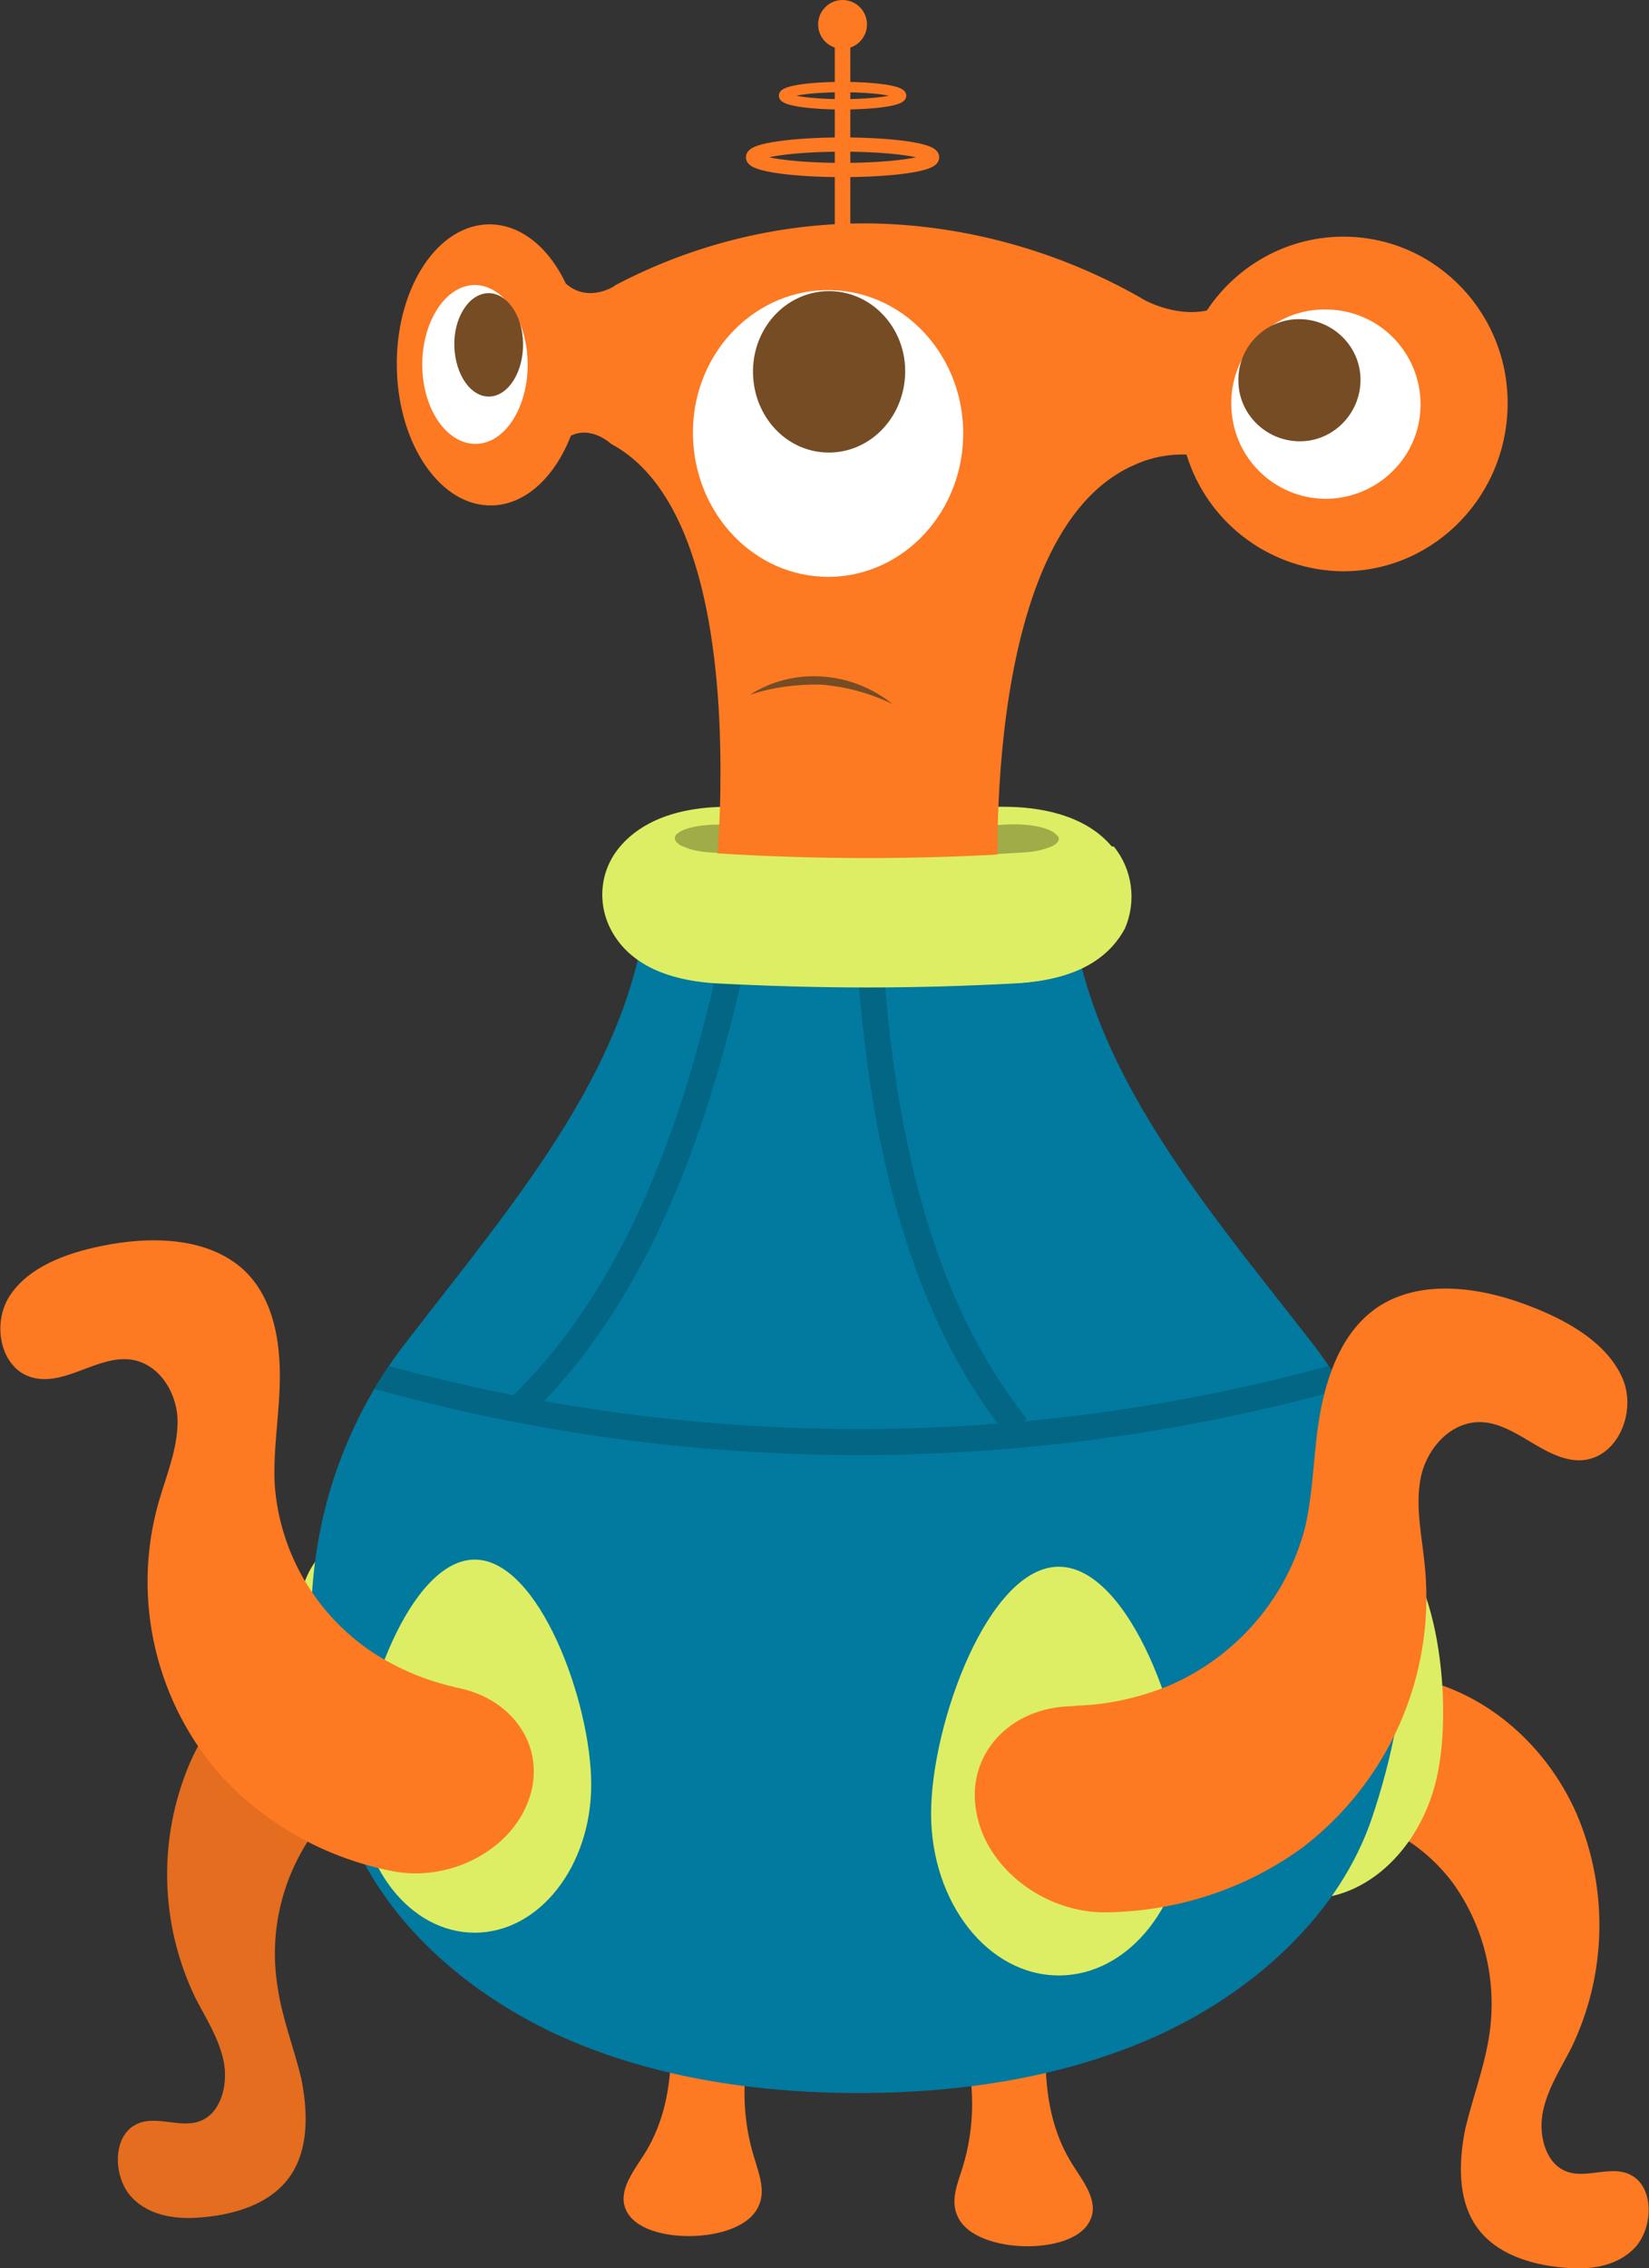 <svg xmlns="http://www.w3.org/2000/svg" xmlns:xlink="http://www.w3.org/1999/xlink" id="Layer_1" x="0" y="0" version="1.1" viewBox="0 0 324.1 445.6" style="enable-background:new 0 0 324.1 445.6" xml:space="preserve"><rect x="0" y="0" width="324.1" height="445.6" fill="#333333" stroke="none"/><style type="text/css">.st0{fill:#fd7922}.st1{fill:#e46d1f}.st2{fill:#ddee64}.st3{fill:#02799e}.st4{clip-path:url(#SVGID_2_)}.st5{fill:none;stroke:#026684;stroke-width:5.1;stroke-miterlimit:10}.st6{fill:#9fac48}.st7{fill:#fff}.st8{fill:#754c24}.st10,.st11,.st9{fill:none;stroke:#fd7922;stroke-miterlimit:10}.st9{stroke-width:3.06}.st10{stroke-width:2.8}.st11{stroke-width:2.04}</style><g id="b-legs"><path d="M131.6,391.6c0.6,10.7,1.1,21.9-4.9,31.5c-2.2,3.5-5.3,7.3-3.7,11c1.7,3.9,7.7,5.3,12.9,5.2 c5.3-0.1,11.4-1.8,13.2-5.9c1.4-3,0.1-6.2-0.8-9.3c-3.1-9.8-2.5-20.4,1.5-29.9L131.6,391.6z" class="st0"/><path d="M205.8,393.6c-0.6,10.7-1.1,21.9,4.9,31.5c2.2,3.5,5.3,7.3,3.6,11c-1.7,3.9-7.7,5.3-12.9,5.2 s-11.4-1.8-13.2-5.9c-1.4-3-0.1-6.2,0.9-9.3c3.1-9.8,2.5-20.4-1.6-29.9L205.8,393.6z" class="st0"/></g><path id="leg-4" d="M276.5,329.4c14.2,2.1,27.1,12.6,33.4,27c6.3,14.8,5.9,31.6-1.1,46c-2,3.9-4.5,7.7-5.5,12.2	s0.3,10,4.1,11.8c4.1,2,9.3-1.3,13.3,1c4.5,2.5,4.2,10.4,0.6,14.2s-9.1,4.4-14,3.9c-6.9-0.6-14.5-3-18-9.5	c-2.8-5.2-2.5-11.9-1.3-17.8c1.4-5.9,3.6-11.7,4.6-17.7c1.8-10.7-0.7-21.7-7-30.5c-6.2-8.3-15.7-13.5-25.4-13.5L276.5,329.4z" class="st0"/><path id="leg-1" d="M70.7,319.4c-14.2,2.1-27.1,12.6-33.4,27c-6.3,14.8-5.9,31.6,1.1,46.1c2,3.9,4.5,7.7,5.5,12.2	s-0.3,10-4.1,11.8c-4.1,2-9.3-1.3-13.3,1c-4.5,2.5-4.2,10.4-0.6,14.2s9.1,4.4,14,3.9c6.9-0.6,14.5-3,18-9.5	c2.8-5.2,2.5-11.9,1.3-17.8c-1.4-5.9-3.7-11.6-4.6-17.7c-1.8-10.7,0.7-21.6,7-30.5c6.2-8.3,15.7-13.5,25.4-13.5L70.7,319.4z" class="st1"/><g id="body"><path d="M104.7,334.9c6.3,14.8,2.1,30.8-9.6,35.8s-26.3-2.9-32.6-17.6s-8.1-44.8,3.6-49.7 C77.7,298.3,98.4,320.1,104.7,334.9z" class="st2"/><path d="M237.6,339.1c-3.5,15.7,3.6,30.6,16,33.4s25.3-7.7,28.8-23.3s-0.3-45.5-12.6-48.2 C257.3,298.1,241.1,323.4,237.6,339.1z" class="st2"/><path d="M210.2,173.9c1.3,33.7,26.1,62.2,47.5,89.7c5.3,6.8,9.6,14.4,12.6,22.5c8.7,22.5,7.4,47.3-0.7,71.2 c-6.3,18.5-22.5,33.5-41.4,42.3c-18.2,8.4-39,11.6-59.5,11.6s-41.3-3.2-59.5-11.6c-19-8.9-35.1-23.7-41.4-42.3 c-7.6-22-9.1-44.8-2.5-65.9c3.2-10.1,8.1-19.5,14.6-27.8c21.3-27.7,46.2-56,47.5-89.7H210.2z" class="st3"/><path d="M116.2,350.6c0,16-10.2,29.1-22.9,29.1s-22.9-13.1-22.9-29.1s10.2-44.2,22.9-44.2S116.2,334.5,116.2,350.6z" class="st2"/><path d="M233.2,356.3c0,17.5-11.2,31.8-25.1,31.8s-25.1-14.3-25.1-31.8s11.2-48.5,25.1-48.5S233.2,338.6,233.2,356.3z" class="st2"/><g><defs><path id="SVGID_1_" d="M210.2,173.9c1.3,33.7,26.1,62.2,47.5,89.7c5.3,6.8,9.6,14.4,12.6,22.5c8.7,22.5,7.4,47.3-0.7,71.2 c-6.3,18.5-22.5,33.5-41.4,42.3c-18.2,8.4-39,11.6-59.5,11.6s-41.3-3.2-59.5-11.6c-19-8.9-35.1-23.7-41.4-42.3 c-7.6-22-9.1-44.8-2.5-65.9c3.2-10.1,8.1-19.5,14.6-27.8c21.3-27.7,46.2-56,47.5-89.7H210.2z"/></defs><clipPath id="SVGID_2_"><use xlink:href="#SVGID_1_" style="overflow:visible"/></clipPath><g class="st4"><path d="M62.1,266.8L62.1,266.8c69.4,22,143.9,22,213.3,0l0,0" class="st5"/><path d="M101,277.5c23.2-21.5,35.3-54.2,42.7-87.6" class="st5"/><path d="M199.8,280.3c-19.7-24.7-26.7-59-28.9-93.1" class="st5"/></g></g></g><g id="head"><path d="M170.4,194c-9.8,0-19.8-0.3-29.5-0.8c-7.2-0.4-16.7-2.5-20.9-10.7c-2.7-5.3-2-11.6,1.8-16.1 c3-3.6,9.1-7.9,21.3-7.9h2.5c8.1,0.4,16.4,0.7,24.6,0.7c8.3,0,16.6-0.3,24.6-0.7h2.5c6.7,0,15.9,1.4,21.3,7.9 c3.8,4.5,4.6,10.9,1.8,16.1c-2.2,4.5-7.7,10-20.9,10.7C190.2,193.7,180.3,194,170.4,194z" class="st2"/><path d="M208.1,164.8c0,1.3-2.9,2.5-7.3,2.7c-20.2,1.3-40.6,1.3-60.8,0c-5.1-0.3-8.1-1.8-7.2-3.4 c1-1.3,4.5-2.1,8.4-2.1h1.5c18.3,1.1,36.6,1.1,54.9,0c4.5-0.3,9,0.6,10.1,2.1C208,164.2,208.1,164.5,208.1,164.8z" class="st6"/><path d="M264.6,46.5c-11-0.2-21.3,5.3-27.4,14.5c-6.6,1.4-13-2.4-13-2.5c-16-9.1-34.1-14.2-52.5-14.6 c-17.7-0.3-35.1,3.9-50.7,12.1c0,0.1-5.3,3.7-9.8-0.3c-3.5-7.4-9.3-12-15.8-11.6C85.3,44.8,77.6,57.5,78,72.6s8.8,27,18.8,26.7 c6.6-0.2,12.3-5.7,15.4-13.7c4.1-2,7.9,1.6,7.9,1.6c18.5,9.9,21.6,42.9,21.5,65.3c0,7.3-0.4,14.5-1.2,21.7l27.6,2.2l28.3,2.3 c0,0-4.9-74.2,27-87.5l0,0c3.1-1.4,6.5-2,9.9-1.9c4,13.1,15.8,22.2,29.4,22.9c17.9,0.8,33.1-13.5,33.7-31.9S282.5,46.8,264.6,46.5z" class="st0"/><path d="M92.9,56c5.7-0.3,10.6,6.4,10.8,15.1s-4.3,15.9-10,16.1s-10.5-6.5-10.7-15S87.2,56.4,92.9,56z" class="st7"/><path d="M95.8,57.6c3.7-0.2,6.9,4.2,7,9.8s-2.8,10.3-6.5,10.5s-6.8-4.2-7-9.8S92.1,57.8,95.8,57.6z" class="st8"/><path d="M260.7,60.8c10.3,0.1,18.5,8.4,18.5,18.7S270.7,98,260.5,98c-10.3-0.1-18.5-8.4-18.5-18.7c0-0.2,0-0.3,0-0.5 C242.2,68.7,250.5,60.6,260.7,60.8z" class="st7"/><path d="M255.5,62.7c6.6,0.1,12,5.5,11.9,12.1s-5.5,12-12.1,11.9c-6.6-0.1-12-5.5-11.9-12.1c0-0.1,0-0.2,0-0.2 C243.5,67.9,248.9,62.6,255.5,62.7C255.5,62.7,255.5,62.7,255.5,62.7z" class="st8"/><path d="M163.3,57c14.8,0.3,26.5,13.4,26,29.1s-13,27.9-27.7,27.2c-14.6-0.7-25.8-13.7-25.4-29.1S148.7,56.7,163.3,57z" class="st7"/><path d="M163.3,57.2c8.3,0.2,14.9,7.5,14.6,16.3s-7.2,15.7-15.5,15.4s-14.6-7.6-14.4-16.3S155,57,163.3,57.2z" class="st8"/><path d="M147.4,136.5c4.2-2.7,9.1-3.9,14-3.6c5.1,0.3,10,2.2,14,5.4c-4.4-2.1-9.1-3.4-14-3.8 C156.6,134.4,151.9,135,147.4,136.5z" class="st8"/><line x1="165.6" x2="165.6" y1="44.5" y2="4.8" class="st9"/><circle cx="165.6" cy="4.8" r="4.8" class="st0"/><ellipse cx="165.6" cy="30.9" class="st10" rx="17.6" ry="2.5"/><ellipse cx="165.6" cy="18.8" class="st11" rx="11.5" ry="1.7"/><path d="M218.9,166.3h-12.2c-1.8,0.7-3.8,1.2-5.8,1.3c-20.2,1.3-40.6,1.3-60.8,0c-2,0-3.9-0.4-5.8-1.3h-12.2 c-3.9,4.5-4.6,10.9-1.8,16.1c4.2,8.1,13.6,10.2,20.9,10.7c9.7,0.6,19.6,0.8,29.5,0.8s19.8-0.3,29.5-0.8 c13.1-0.7,18.5-6.2,20.9-10.7C223.4,177.1,222.6,170.8,218.9,166.3z" class="st2"/></g><path id="leg-2" d="M103.8,353.9c-3.6,9.8-15.7,15.9-26.7,13.7c-12.7-2.5-24.3-8.8-33.2-18.2	c-13.2-14.6-18.1-35-12.8-54c1.5-5.3,3.8-10.6,3.8-16.1s-3.5-11.4-9.2-12.2c-6.3-0.8-12.4,4.8-18.6,3.7c-6.9-1.2-8.9-10.5-5.2-16.2	s11.1-8.4,18-9.8c9.6-2,20.7-1.8,27.8,4.5c5.6,5.1,7.2,12.9,7.3,20.3s-1.4,14.9-1,22.2c1,13.3,8.1,25.4,19.2,32.8	c4.9,3.2,10.3,5.5,16,6.8c0.3,0.1,0.5,0.2,0.8,0.2C101.4,333.9,107.6,344,103.8,353.9L103.8,353.9z" class="st0"/><path id="leg-3_1_" d="M191.9,356c1.9,11.1,13.5,19.9,25.6,19.7c13.9-0.2,27.4-4.6,38.6-12.8	c16.8-12.9,25.9-33.5,24-54.6c-0.5-5.9-2-12-0.9-17.8s5.9-11.4,12.1-11.1c6.8,0.4,12.2,7.4,19,7.5c7.5,0,11.5-9.4,8.6-16.1	s-10.2-11-17.2-13.8c-9.8-4-21.6-5.9-30.3-0.6c-6.9,4.3-10.1,12.2-11.7,20s-1.4,16-3.2,23.7c-3.6,13.9-13.5,25.3-26.6,31	c-5.8,2.4-12,3.8-18.3,4c-0.3,0-0.5,0.1-0.9,0.1C198.3,335.4,189.8,344.9,191.9,356L191.9,356z" class="st0"/></svg>